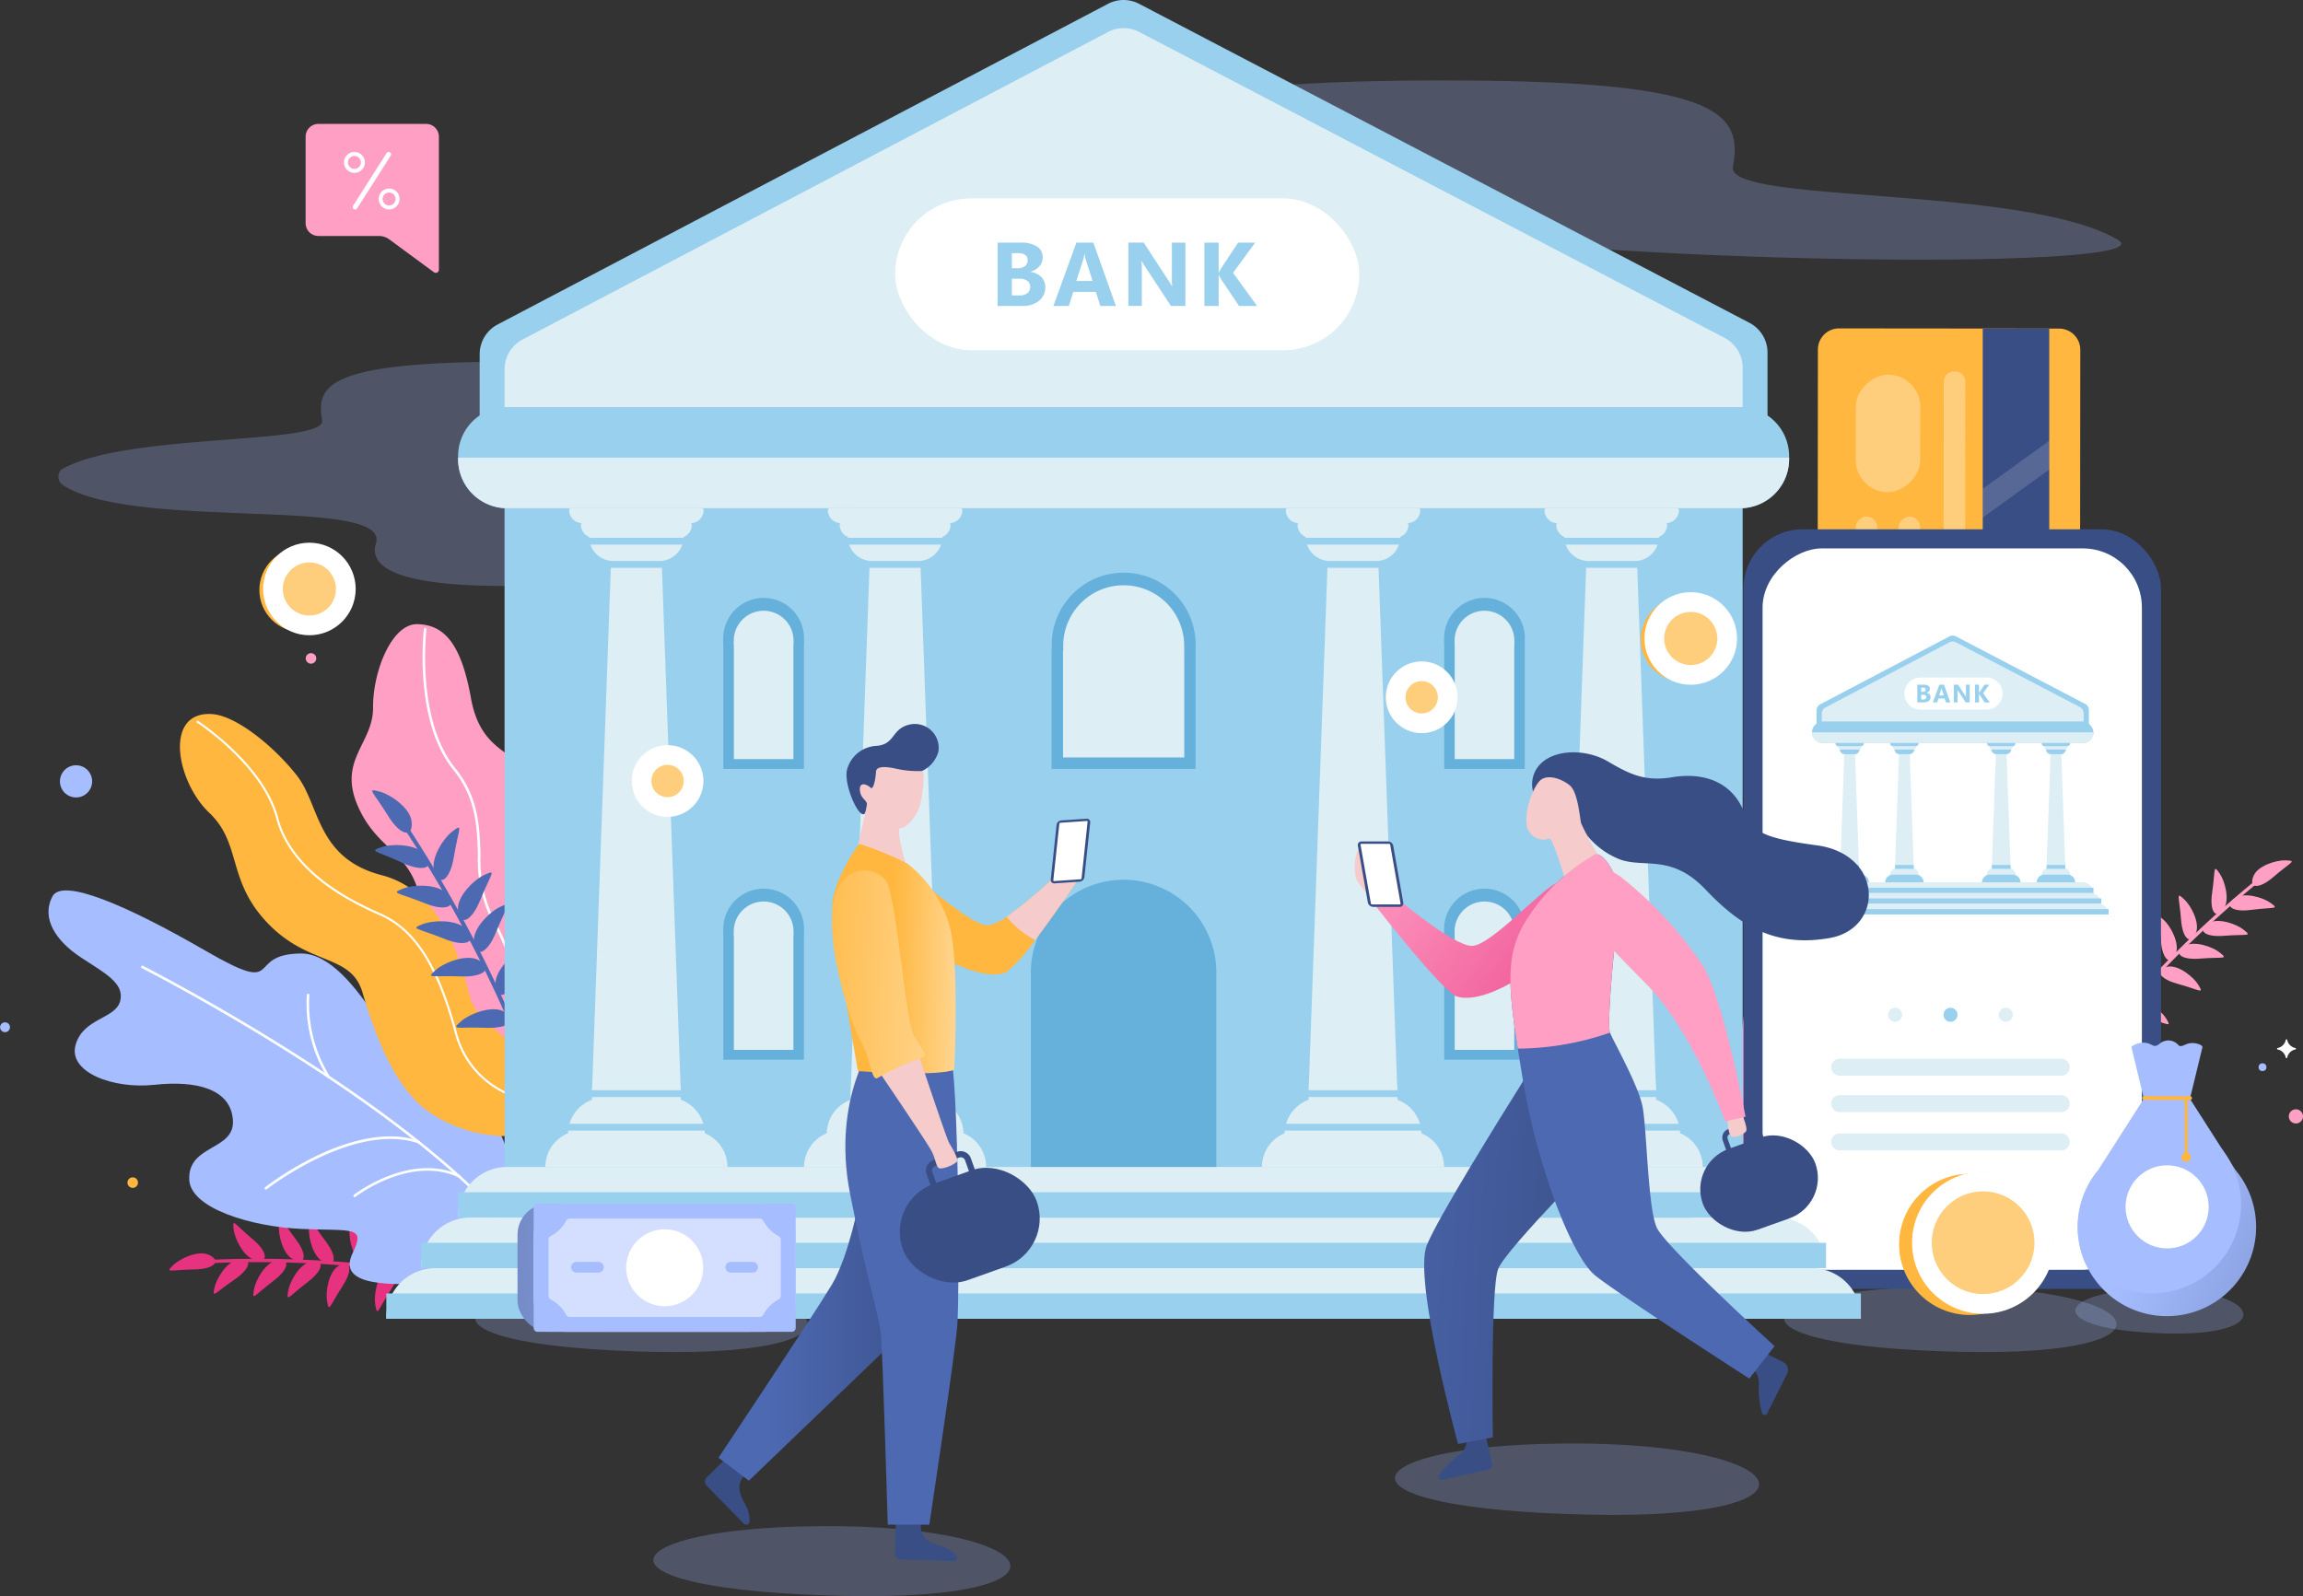 <svg xmlns="http://www.w3.org/2000/svg" xmlns:xlink="http://www.w3.org/1999/xlink" width="233.624" height="161.964" viewBox="0 0 233.624 161.964"><rect x="0" y="0" width="233.624" height="161.964" fill="#333333" stroke="none"/><defs><style>.a,.e{fill:#a6bdff;}.a{opacity:0.25;}.b{fill:#e7327f;}.c{fill:#ff9fc4;}.d,.j{fill:#fff;}.f{fill:#ffb73f;}.g{fill:#4d69b2;}.h{fill:#394e85;}.i{fill:#ffce7d;}.j{opacity:0.15;}.k{fill:#99d0ee;}.l{fill:#ddeef5;}.m,.p{fill:none;}.n{fill:url(#a);}.o{fill:#d4dfff;}.p{stroke:#fff;stroke-miterlimit:10;stroke-width:2px;}.q{fill:#65b1db;}.r{fill:url(#b);}.s{fill:#f5cbcb;}.t{fill:url(#c);}.u{fill:url(#d);}.v{fill:url(#e);}.w{fill:url(#f);}.x{fill:url(#g);}.y{fill:url(#h);}</style><linearGradient id="a" x1="-1.421" y1="0.482" x2="1.152" y2="0.506" gradientUnits="objectBoundingBox"><stop offset="0" stop-color="#394e85"/><stop offset="1" stop-color="#a6bdff"/></linearGradient><linearGradient id="b" x1="1.383" y1="0.596" x2="-0.617" y2="0.393" gradientUnits="objectBoundingBox"><stop offset="0" stop-color="#394e85"/><stop offset="1" stop-color="#4d69b2"/></linearGradient><linearGradient id="c" x1="1.8" y1="0.994" x2="-0.275" y2="0.055" gradientUnits="objectBoundingBox"><stop offset="0" stop-color="#e7327f"/><stop offset="1" stop-color="#ff9fc4"/></linearGradient><linearGradient id="d" x1="20.991" y1="-22.821" x2="18.666" y2="-23.422" xlink:href="#c"/><linearGradient id="e" x1="2.811" y1="1.899" x2="0.428" y2="0.469" xlink:href="#a"/><linearGradient id="f" x1="1.295" y1="0.5" x2="0.274" y2="0.5" xlink:href="#b"/><linearGradient id="g" x1="0.487" y1="0.503" x2="1.669" y2="0.537" gradientUnits="objectBoundingBox"><stop offset="0" stop-color="#ffb73f"/><stop offset="1" stop-color="#fff"/></linearGradient><linearGradient id="h" x1="-0.406" y1="0.422" x2="3.408" y2="0.779" xlink:href="#g"/></defs><g transform="translate(-1225.69 -1468.292)"><path class="a" d="M1253.493,1649.78c6.406-3.8,26.977-2.453,26.487-5.028-.685-3.594.9-5.728,17.142-5.922s25.087,1.162,25.2,3.553c.067,1.374-1.4,2.659-5.427,3.907a.24.24,0,0,1-.065.294c-.784.642-1.483,1.766.845,2.815,3.389,1.527,18.455,2.647,18.048,6.413s-24.328,5.293-30.945,5.6-20.865.713-19.339-4.173c1.5-4.818-24.735-1.219-31.773-5.911A1.037,1.037,0,0,1,1253.493,1649.78Z" transform="translate(-21.608 -133.826)"/><path class="a" d="M1780.317,1521.272c-21.445-3.128-28.136-6.257-27.965-9.783s13.221-5.527,37.173-5.241,26.293,3.433,25.283,8.735c-.723,3.8,29.618,1.814,39.067,7.416C1858.942,1525.4,1806.219,1525.05,1780.317,1521.272Z" transform="translate(-413.329 -29.767)"/><path class="a" d="M2080.227,2075.178c-17.408.536-19.889,5.976,4.345,6.539S2103.783,2074.453,2080.227,2075.178Z" transform="translate(-660.096 -476.256)"/><path class="a" d="M1463.224,2075.178c-17.408.536-19.889,5.976,4.345,6.539S1486.781,2074.453,1463.224,2075.178Z" transform="translate(-175.864 -476.256)"/><path class="a" d="M2210.875,2076.207c-8.8.366-10.054,4.079,2.2,4.463S2222.784,2075.712,2210.875,2076.207Z" transform="translate(-767.852 -477.076)"/><g transform="translate(1242.873 1591.977)"><g transform="translate(3.323 4.034)"><path class="b" d="M1344.9,2063.677l.053-.342a112.254,112.254,0,0,0-23.965-1.36l.03.344A111.935,111.935,0,0,1,1344.9,2063.677Z" transform="translate(-1320.984 -2061.823)"/></g><g transform="translate(0 3.494)"><path class="b" d="M1305.948,2060.492c.683-.664,2.527-1.513,3.572-1.042,1.363.614.6,1.462-1.394,1.494C1305.566,2060.985,1305.06,2061.356,1305.948,2060.492Z" transform="translate(-1305.543 -2059.314)"/></g><g transform="translate(4.49 4.076)"><path class="b" d="M1326.5,2064.886c.205-.93,1.28-2.653,2.411-2.834,1.476-.236,1.3.892-.343,2.014C1326.45,2065.507,1326.231,2066.095,1326.5,2064.886Z" transform="translate(-1326.407 -2062.02)"/></g><g transform="translate(6.48 0.429)"><path class="b" d="M1335.7,2045.722c.11.946,1,2.769,2.112,3.064,1.444.385,1.387-.755-.137-2.038C1335.711,2045.1,1335.553,2044.493,1335.7,2045.722Z" transform="translate(-1335.656 -2045.071)"/></g><g transform="translate(11.107 0)"><path class="b" d="M1357.172,2043.707c-.1.948.374,2.922,1.39,3.452,1.325.691,1.519-.434.312-2.019C1357.323,2043.1,1357.3,2042.476,1357.172,2043.707Z" transform="translate(-1357.159 -2043.078)"/></g><g transform="translate(14.156 0.23)"><path class="b" d="M1371.34,2044.774c-.1.948.374,2.922,1.39,3.452,1.325.691,1.519-.434.312-2.019C1371.491,2044.169,1371.47,2043.543,1371.34,2044.774Z" transform="translate(-1371.327 -2044.145)"/></g><g transform="translate(18.271 0.514)"><path class="b" d="M1390.465,2046.1c-.1.948.374,2.922,1.39,3.452,1.325.691,1.519-.434.312-2.019C1390.616,2045.492,1390.595,2044.865,1390.465,2046.1Z" transform="translate(-1390.452 -2045.467)"/></g><g transform="translate(8.512 4.171)"><path class="b" d="M1345.162,2065.466c.158-.94,1.143-2.715,2.264-2.953,1.462-.311,1.347.825-.24,2.028C1345.145,2066.089,1344.957,2066.688,1345.162,2065.466Z" transform="translate(-1345.098 -2062.461)"/></g><g transform="translate(11.989 4.291)"><path class="b" d="M1361.324,2066.026c.158-.94,1.143-2.715,2.264-2.954,1.462-.311,1.347.825-.24,2.028C1361.307,2066.648,1361.119,2067.247,1361.324,2066.026Z" transform="translate(-1361.26 -2063.02)"/></g><g transform="translate(15.953 4.533)"><path class="b" d="M1379.722,2067.948c-.171-.937.153-2.942,1.127-3.547,1.27-.789,1.548.318.463,1.99C1379.917,2068.54,1379.943,2069.167,1379.722,2067.948Z" transform="translate(-1379.678 -2064.142)"/></g><g transform="translate(20.844 4.933)"><path class="b" d="M1402.45,2069.811c-.171-.937.153-2.942,1.127-3.547,1.27-.789,1.547.318.463,1.99C1402.645,2070.4,1402.672,2071.029,1402.45,2069.811Z" transform="translate(-1402.406 -2066.004)"/></g></g><g transform="translate(1261.363 1531.621)"><g transform="translate(0)"><path class="c" d="M1393.64,1771.056c.029,3.636-3.577,5.3-1.559,9.963s5.41,4.543,6.378,9.659a13.975,13.975,0,0,1-.238,5.1c1.472,2.418,3.077,4.852,4.823,7.282q.241.336.485.67c5.61,3.7,8.674-1.693,8.674-1.693s1.768-2.422,1.168-7.192c-.369-2.939-4.8-5.144-4.361-8.206s2.058-5.426.7-8.334-5.118-2.484-6.139-8.2-2.826-7.447-5.435-7.507S1393.611,1767.419,1393.64,1771.056Z" transform="translate(-1391.468 -1762.592)"/></g><g transform="translate(7.196 0.392)"><path class="d" d="M1434.132,1801.717a.131.131,0,0,0,.2-.073c.313-1.2.277-3.1-2.367-8.085a13.643,13.643,0,0,1-1.176-6.167c-.1-2.877-.21-5.853-2.56-8.749-4-4.932-2.937-13.992-2.926-14.083a.13.13,0,1,0-.259-.032c-.011.092-1.091,9.26,2.982,14.279,2.3,2.829,2.4,5.76,2.5,8.594a13.847,13.847,0,0,0,1.206,6.28c2.6,4.906,2.646,6.746,2.345,7.9A.131.131,0,0,0,1434.132,1801.717Z" transform="translate(-1424.91 -1764.413)"/></g></g><g transform="translate(1230.601 1558.647)"><g transform="translate(0 0)"><path class="e" d="M1297.921,1926.207c-2.641.757-5.732,1.234-8.125,1.66-.428.011-.864.031-1.3.068-7.5.628-10.438-.229-9.117-2.963s.075-2.23-5.1-2.437-11.344-2.094-11.48-4.987c-.172-3.633,4.669-2.923,4.428-6.085s-3.729-4.013-7.959-3.557-8.775-1.289-8-4.047,4.069-2.624,4.526-4.459-1.609-2.842-4.042-4.456-4.017-3.9-2.831-6.154c1-1.9,7.476.862,15.587,5.548s3.821.279,9.623.246,10.809,13.752,12.205,12.619,4.071-4.064,7.094,3.306C1297.177,1919.666,1298.668,1924.15,1297.921,1926.207Z" transform="translate(-1248.511 -1888.185)"/></g><g transform="translate(9.408 7.635)"><path class="d" d="M1332.241,1954.182a.131.131,0,0,1-.12-.066c-4.11-7.219-14.713-15.045-22.884-20.339-8.862-5.742-16.852-9.824-16.932-9.865a.131.131,0,1,1,.119-.233c.08.041,8.081,4.128,16.954,9.877,8.2,5.31,18.835,13.165,22.971,20.431a.131.131,0,0,1-.049.178A.124.124,0,0,1,1332.241,1954.182Z" transform="translate(-1292.234 -1923.664)"/></g><g transform="translate(21.932 24.953)"><path class="d" d="M1350.569,2009.543a.131.131,0,0,1-.087-.234,31.664,31.664,0,0,1,5.277-3.206c2.8-1.337,6.864-2.684,10.346-1.5a.131.131,0,0,1-.084.248c-6.517-2.209-15.29,4.6-15.377,4.667A.131.131,0,0,1,1350.569,2009.543Z" transform="translate(-1350.432 -2004.147)"/></g><g transform="translate(30.935 28.175)"><path class="d" d="M1392.407,2022.062a.131.131,0,0,1-.087-.234c.056-.043,5.655-4.351,10.715-2.019a.131.131,0,1,1-.11.238c-4.917-2.266-10.389,1.945-10.444,1.988A.132.132,0,0,1,1392.407,2022.062Z" transform="translate(-1392.27 -2019.117)"/></g><g transform="translate(26.175 10.482)"><path class="d" d="M1372.409,1945.459a.131.131,0,0,1-.119-.063,14.242,14.242,0,0,1-2.1-8.386.131.131,0,0,1,.26.034,13.968,13.968,0,0,0,2.062,8.216.131.131,0,0,1-.106.2Z" transform="translate(-1370.152 -1936.896)"/></g></g><g transform="translate(1243.947 1540.741)"><g transform="translate(0 0)"><path class="f" d="M1313.774,1804.983c-4.917-.306-3.606,6.854-.276,10.011s1.752,6.826,5.927,11.2,8.458,3.071,9.624,7.038,3.166,9.711,6.833,12.2a14.1,14.1,0,0,0,7.566,2.375l7.05-5.2s-9.619-5.623-10.483-8.711-2.474-10.864-9.055-12.576-6.237-7.12-8.555-10.084S1316.235,1805.136,1313.774,1804.983Z" transform="translate(-1310.532 -1804.974)"/></g><g transform="translate(1.654 0.653)"><path class="d" d="M1353.745,1847.138a13.139,13.139,0,0,1-3.964-1.143,9.345,9.345,0,0,1-5.281-6.076c-1.845-6.944-4.142-10.577-7.681-12.146-2.215-.982-8.956-3.971-10.492-9.822-1.424-5.424-8.042-9.724-8.109-9.767l.112-.174c.067.043,6.753,4.386,8.2,9.889,1.51,5.755,8.183,8.713,10.375,9.685,3.6,1.6,5.934,5.27,7.8,12.281a9.142,9.142,0,0,0,5.169,5.942,12.9,12.9,0,0,0,3.894,1.124Z" transform="translate(-1318.218 -1808.009)"/></g></g><g transform="translate(1263.451 1548.483)"><g transform="translate(0)"><g transform="translate(2.696 2.81)"><path class="g" d="M1426.768,1879.364l.379-.153a132.884,132.884,0,0,0-13.112-25.2l-.333.239A132.482,132.482,0,0,1,1426.768,1879.364Z" transform="translate(-1413.703 -1854.013)"/></g><path class="g" d="M1401.942,1841.091c1.089.292,3.067,1.656,3.22,3,.2,1.757-1.125,1.493-2.362-.514C1401.21,1841,1400.527,1840.71,1401.942,1841.091Z" transform="translate(-1401.172 -1840.954)"/><g transform="translate(0.298 5.559)"><path class="g" d="M1403.247,1866.985c1.07-.354,3.472-.3,4.341.738,1.133,1.359-.119,1.866-2.256.869C1402.586,1867.311,1401.856,1867.445,1403.247,1866.985Z" transform="translate(-1402.559 -1866.787)"/></g><g transform="translate(6.218 3.793)"><path class="g" d="M1431.971,1858.969c-.9.684-2.209,2.7-1.839,4,.482,1.7,1.608.954,1.99-1.372C1432.614,1858.608,1433.136,1858.08,1431.971,1858.969Z" transform="translate(-1430.068 -1858.579)"/></g><g transform="translate(8.69 8.342)"><path class="g" d="M1444.229,1879.968c-1.024.472-2.745,2.148-2.67,3.5.1,1.766,1.36,1.283,2.242-.9C1444.935,1879.756,1445.56,1879.356,1444.229,1879.968Z" transform="translate(-1441.557 -1879.72)"/></g><g transform="translate(10.301 11.582)"><path class="g" d="M1451.713,1895.024c-1.024.472-2.745,2.148-2.67,3.5.1,1.766,1.36,1.283,2.242-.9C1452.419,1894.811,1453.043,1894.411,1451.713,1895.024Z" transform="translate(-1449.041 -1894.776)"/></g><g transform="translate(12.5 15.939)"><path class="g" d="M1461.935,1915.276c-1.024.472-2.745,2.148-2.67,3.5.1,1.766,1.36,1.283,2.242-.9C1462.641,1915.063,1463.266,1914.662,1461.935,1915.276Z" transform="translate(-1459.263 -1915.027)"/></g><g transform="translate(2.494 9.68)"><path class="g" d="M1413.434,1886.22c1.051-.408,3.453-.479,4.373.517,1.2,1.3-.024,1.869-2.208.982C1412.791,1886.58,1412.068,1886.75,1413.434,1886.22Z" transform="translate(-1412.764 -1885.938)"/></g><g transform="translate(4.476 13.29)"><path class="g" d="M1422.641,1903c1.051-.408,3.453-.479,4.373.516,1.2,1.3-.024,1.869-2.208.983C1422,1903.358,1421.275,1903.528,1422.641,1903Z" transform="translate(-1421.971 -1902.716)"/></g><g transform="translate(5.96 17.002)"><path class="g" d="M1429.38,1921.174c.85-.74,3.085-1.623,4.289-1,1.57.814.612,1.766-1.744,1.674C1428.9,1921.731,1428.275,1922.136,1429.38,1921.174Z" transform="translate(-1428.87 -1919.963)"/></g><g transform="translate(8.511 22.218)"><path class="g" d="M1441.233,1945.417c.85-.741,3.085-1.623,4.289-1,1.571.814.612,1.766-1.743,1.674C1440.75,1945.974,1440.128,1946.38,1441.233,1945.417Z" transform="translate(-1440.723 -1944.206)"/></g></g></g><g transform="translate(1438.774 1555.588)"><g transform="translate(0 1.52)"><path class="c" d="M2216.184,1897.567l-.257-.212a108.128,108.128,0,0,1,16.369-16.32l.2.267A107.82,107.82,0,0,0,2216.184,1897.567Z" transform="translate(-2215.927 -1881.035)"/></g><g transform="translate(15.38 0)"><path class="c" d="M2290.8,1873.972c-.917-.041-2.787.53-3.237,1.537-.587,1.314.505,1.435,1.958.182C2291.39,1874.081,2291.991,1874.024,2290.8,1873.972Z" transform="translate(-2287.401 -1873.969)"/></g><g transform="translate(13.115 3.556)"><path class="c" d="M2280.986,1891.248c-.743-.538-2.619-1.089-3.549-.5-1.213.775-.366,1.476,1.536,1.229C2281.418,1891.663,2281.952,1891.947,2280.986,1891.248Z" transform="translate(-2276.872 -1890.496)"/></g><g transform="translate(11.255 0.873)"><path class="c" d="M2269.058,1878.486c.527.751,1.05,2.635.442,3.556-.793,1.2-1.482.345-1.206-1.554C2268.648,1878.048,2268.373,1877.51,2269.058,1878.486Z" transform="translate(-2268.232 -1878.026)"/></g><g transform="translate(7.927 3.593)"><path class="c" d="M2253.322,1891.027c.678.618,1.6,2.342,1.21,3.373-.511,1.345-1.37.66-1.517-1.253C2252.827,1890.688,2252.441,1890.224,2253.322,1891.027Z" transform="translate(-2252.767 -1890.666)"/></g><g transform="translate(5.881 5.71)"><path class="c" d="M2243.814,1900.865c.678.617,1.6,2.341,1.209,3.373-.511,1.346-1.371.661-1.517-1.252C2243.319,1900.526,2242.932,1900.062,2243.814,1900.865Z" transform="translate(-2243.259 -1900.504)"/></g><g transform="translate(3.103 8.549)"><path class="c" d="M2230.9,1914.059c.679.618,1.6,2.341,1.21,3.373-.511,1.346-1.371.661-1.517-1.252C2230.408,1913.72,2230.021,1913.256,2230.9,1914.059Z" transform="translate(-2230.348 -1913.698)"/></g><g transform="translate(10.386 6.153)"><path class="c" d="M2268.309,1903.444c-.715-.575-2.561-1.221-3.52-.675-1.251.712-.441,1.456,1.472,1.306C2268.72,1903.881,2269.238,1904.191,2268.309,1903.444Z" transform="translate(-2264.19 -1902.563)"/></g><g transform="translate(7.961 8.466)"><path class="c" d="M2257.04,1914.194c-.715-.575-2.56-1.221-3.519-.675-1.251.712-.442,1.456,1.471,1.305C2257.451,1914.631,2257.969,1914.941,2257.04,1914.194Z" transform="translate(-2252.921 -1913.312)"/></g><g transform="translate(6.015 10.772)"><path class="c" d="M2247.775,1925.879c-.477-.784-1.994-2.018-3.081-1.83-1.418.245-.909,1.219.941,1.727C2248.013,1926.429,2248.4,1926.9,2247.775,1925.879Z" transform="translate(-2243.879 -1924.03)"/></g><g transform="translate(2.753 14.191)"><path class="c" d="M2232.618,1941.768c-.478-.783-1.993-2.018-3.081-1.83-1.418.245-.909,1.219.94,1.728C2232.856,1942.319,2233.238,1942.786,2232.618,1941.768Z" transform="translate(-2228.722 -1939.919)"/></g></g><g transform="translate(1398.194 1540.971)"><g transform="translate(1.152 3.112)"><path class="e" d="M2032.7,1840.889l.281.15a103.6,103.6,0,0,0,8.482-20.451l-.309-.079A103.262,103.262,0,0,1,2032.7,1840.889Z" transform="translate(-2032.698 -1820.509)"/></g><g transform="translate(9.078 0)"><path class="e" d="M2070.833,1806.548c.371.8.548,2.661-.181,3.428-.949,1-1.455.076-.876-1.668C2070.521,1806.066,2070.351,1805.513,2070.833,1806.548Z" transform="translate(-2069.53 -1806.045)"/></g><g transform="translate(6.566 3.192)"><path class="e" d="M2058.423,1821.133c.747.462,1.92,1.922,1.733,2.962-.244,1.357-1.174.863-1.649-.912C2057.9,1820.9,2057.451,1820.533,2058.423,1821.133Z" transform="translate(-2057.856 -1820.877)"/></g><g transform="translate(8.068 6.856)"><path class="e" d="M2068.417,1837.972c-.858-.192-2.717.031-3.311.906-.774,1.14.235,1.438,1.816.5C2068.955,1838.175,2069.531,1838.223,2068.417,1837.972Z" transform="translate(-2064.84 -1837.908)"/></g><g transform="translate(6.793 10.731)"><path class="e" d="M2062.755,1856.246c-.795-.375-2.658-.564-3.429.159-1.005.943-.085,1.455,1.663.886C2063.236,1856.561,2063.788,1856.734,2062.755,1856.246Z" transform="translate(-2058.911 -1855.914)"/></g><g transform="translate(5.664 13.315)"><path class="e" d="M2057.512,1868.256c-.794-.375-2.658-.564-3.428.159-1.005.943-.085,1.455,1.663.886C2057.992,1868.571,2058.545,1868.744,2057.512,1868.256Z" transform="translate(-2053.668 -1867.924)"/></g><g transform="translate(4.163 16.812)"><path class="e" d="M2050.536,1884.5c-.795-.375-2.658-.564-3.428.159-1.005.943-.085,1.455,1.663.886C2051.017,1884.82,2051.569,1884.993,2050.536,1884.5Z" transform="translate(-2046.692 -1884.172)"/></g><g transform="translate(5.137 6.624)"><path class="e" d="M2051.79,1837.06c.77.423,2.016,1.822,1.882,2.87-.174,1.368-1.128.922-1.693-.827C2051.253,1836.856,2050.79,1836.51,2051.79,1837.06Z" transform="translate(-2051.215 -1836.83)"/></g><g transform="translate(3.972 9.616)"><path class="e" d="M2046.381,1850.962c.77.423,2.016,1.822,1.882,2.871-.175,1.367-1.129.922-1.693-.827C2045.844,1850.758,2045.38,1850.412,2046.381,1850.962Z" transform="translate(-2045.805 -1850.732)"/></g><g transform="translate(1.838 12.906)"><path class="e" d="M2036.488,1866.078c.868.137,2.514,1.029,2.745,2.061.3,1.345-.748,1.25-1.873-.2C2035.914,1866.068,2035.36,1865.9,2036.488,1866.078Z" transform="translate(-2035.887 -1866.023)"/></g><g transform="translate(0 17.042)"><path class="e" d="M2027.946,1885.3c.868.137,2.515,1.029,2.745,2.061.3,1.345-.749,1.25-1.873-.2C2027.372,1885.289,2026.818,1885.121,2027.946,1885.3Z" transform="translate(-2027.345 -1885.244)"/></g></g><g transform="translate(1396.504 1541.842)"><g transform="translate(0 0)"><path class="c" d="M2022.1,1864.958c2.713-.435,5.714-1.314,8.062-1.943.392-.172.8-.338,1.209-.492,7.055-2.61,9.356-4.635,7-6.55s-1.014-1.987,3.587-4.371,9.385-6.708,8.282-9.385c-1.385-3.363-5.468-.667-6.591-3.633s1.675-5.215,5.7-6.6,7.4-4.889,5.528-7.057-4.8-.651-5.99-2.119.252-3.256,1.771-5.75,1.985-5.232-.046-6.773c-1.709-1.3-6.4,3.951-11.763,11.635s-3.342,1.873-8.61,4.3-3.956,17.038-5.7,16.6-5.411-1.954-5.022,6C2020,1858.719,2020.554,1863.412,2022.1,1864.958Z" transform="translate(-2019.49 -1810.092)"/></g><g transform="translate(2.481 10.425)"><path class="d" d="M2031.2,1903.1a.131.131,0,0,0,.081-.111c.661-8.281,6.944-19.865,12.1-28.125,5.59-8.958,11.095-16.044,11.15-16.115a.131.131,0,0,0-.207-.161c-.055.071-5.567,7.166-11.165,16.135-5.17,8.285-11.473,19.911-12.138,28.244a.131.131,0,0,0,.18.132Z" transform="translate(-2031.021 -1858.539)"/></g><g transform="translate(7.912 35.408)"><path class="d" d="M2072.464,1975.552a.131.131,0,0,0-.02-.249,31.616,31.616,0,0,0-6.139-.665c-3.1-.024-7.354.481-10.007,3.026a.131.131,0,0,0,.181.189c4.965-4.764,15.8-2.321,15.905-2.3A.135.135,0,0,0,2072.464,1975.552Z" transform="translate(-2056.258 -1974.637)"/></g><g transform="translate(5.681 40.31)"><path class="d" d="M2056.5,1997.947a.131.131,0,0,0-.02-.249c-.069-.016-6.966-1.542-10.56,2.716a.131.131,0,1,0,.2.169c3.491-4.137,10.233-2.645,10.3-2.629A.13.13,0,0,0,2056.5,1997.947Z" transform="translate(-2045.888 -1997.42)"/></g><g transform="translate(11.743 20.131)"><path class="d" d="M2075.88,1912.3a.131.131,0,0,0,.081-.108,14.234,14.234,0,0,0-1.658-8.484.131.131,0,1,0-.22.141,13.967,13.967,0,0,1,1.617,8.315.131.131,0,0,0,.117.144A.135.135,0,0,0,2075.88,1912.3Z" transform="translate(-2074.062 -1903.646)"/></g></g><circle class="e" cx="1.634" cy="1.634" r="1.634" transform="translate(1231.77 1545.943)"/><path class="c" d="M2306.136,1992.106a.719.719,0,1,1-.719-.719A.719.719,0,0,1,2306.136,1992.106Z" transform="translate(-846.822 -410.533)"/><circle class="e" cx="0.399" cy="0.399" r="0.399" transform="translate(1454.808 1576.182)"/><path class="e" d="M1226.7,1950.862a.5.5,0,1,1-.5-.5A.5.5,0,0,1,1226.7,1950.862Z" transform="translate(0 -378.333)"/><circle class="c" cx="0.536" cy="0.536" r="0.536" transform="translate(1256.703 1534.565)"/><circle class="f" cx="0.536" cy="0.536" r="0.536" transform="translate(1238.619 1587.758)"/><g transform="translate(1410.06 1501.615)"><path class="f" d="M2084.633,1673.092l22.326.021a2.146,2.146,0,0,0,2.148-2.143l.044-45.65a2.146,2.146,0,0,0-2.144-2.148l-22.326-.021a2.146,2.146,0,0,0-2.148,2.144l-.043,45.65A2.146,2.146,0,0,0,2084.633,1673.092Z" transform="translate(-2082.489 -1623.151)"/><rect class="h" width="6.745" height="49.941" transform="translate(16.766 0.017)"/><path class="i" d="M2144.058,1683.7l.038-39.173a1.013,1.013,0,0,0-1.012-1.014h-.155a1.013,1.013,0,0,0-1.013,1.012l-.038,39.173a1.012,1.012,0,0,0,1.011,1.013h.155A1.012,1.012,0,0,0,2144.058,1683.7Z" transform="translate(-2129.098 -1639.135)"/><rect class="i" width="26.481" height="2.18" rx="1.09" transform="translate(10.419 19.096) rotate(90.055)"/><rect class="i" width="26.481" height="2.18" rx="1.09" transform="translate(6.059 19.092) rotate(90.055)"/><rect class="i" width="11.924" height="6.541" rx="3.27" transform="translate(10.433 4.697) rotate(90.055)"/><path class="j" d="M2160.431,1683.908l6.75-4.881,0-2.916-6.75,4.88Z" transform="translate(-2143.659 -1664.714)"/><path class="j" d="M2160.311,1808.906l6.75-4.882,0-2.915-6.75,4.88Z" transform="translate(-2143.565 -1762.816)"/><path class="j" d="M2160.336,1769.406l6.75-4.881.006-6.73-6.75,4.88Z" transform="translate(-2143.584 -1728.822)"/></g><g transform="translate(1402.554 1522.002)"><g transform="translate(0 0)"><rect class="h" width="42.353" height="77.078" rx="6"/><rect class="d" width="73.203" height="38.478" rx="6" transform="translate(40.416 1.937) rotate(90)"/></g><g transform="translate(8.901 48.549)"><circle class="k" cx="0.711" cy="0.711" r="0.711" transform="translate(11.389)"/><circle class="l" cx="0.711" cy="0.711" r="0.711" transform="translate(17)"/><circle class="l" cx="0.711" cy="0.711" r="0.711" transform="translate(5.778)"/><path class="l" d="M2112.306,1969.249h-22.473a.861.861,0,0,1-.861-.861h0a.861.861,0,0,1,.861-.861h22.473a.861.861,0,0,1,.861.861h0A.861.861,0,0,1,2112.306,1969.249Z" transform="translate(-2088.972 -1962.358)"/><path class="l" d="M2112.306,1986.417h-22.473a.861.861,0,0,1-.861-.861h0a.861.861,0,0,1,.861-.861h22.473a.861.861,0,0,1,.861.861h0A.861.861,0,0,1,2112.306,1986.417Z" transform="translate(-2088.972 -1975.831)"/><path class="l" d="M2112.306,2004.486h-22.473a.861.861,0,0,1-.861-.861h0a.861.861,0,0,1,.861-.861h22.473a.861.861,0,0,1,.861.861h0A.861.861,0,0,1,2112.306,2004.486Z" transform="translate(-2088.972 -1990.013)"/></g><g transform="translate(5.409 10.782)"><path class="k" d="M2082.05,1777.265V1775.6a.72.72,0,0,1,.385-.638l13.095-6.881a.72.72,0,0,1,.668,0l13.094,6.845a.721.721,0,0,1,.387.638v1.7Z" transform="translate(-2080.047 -1767.996)"/><path class="l" d="M2084.532,1778.93v-.811a.72.72,0,0,1,.385-.638l12.561-6.6a.72.72,0,0,1,.669,0l12.56,6.566a.72.72,0,0,1,.386.638v.845Z" transform="translate(-2081.995 -1770.195)"/><path class="d" d="M2131.8,1791.039h-6.7a1.629,1.629,0,0,1-1.629-1.629h0a1.629,1.629,0,0,1,1.629-1.629h6.7a1.629,1.629,0,0,1,1.629,1.629h0A1.629,1.629,0,0,1,2131.8,1791.039Z" transform="translate(-2112.552 -1783.524)"/><g transform="translate(12.224 4.989)"><path class="k" d="M2129.548,1792.975v-1.8h.653a.816.816,0,0,1,.462.11.355.355,0,0,1,.162.311.368.368,0,0,1-.1.254.518.518,0,0,1-.251.152v0a.5.5,0,0,1,.306.141.4.4,0,0,1,.115.287.48.48,0,0,1-.176.391.739.739,0,0,1-.482.145Zm.4-1.5v.426h.177a.3.3,0,0,0,.2-.061.207.207,0,0,0,.072-.167c0-.132-.1-.2-.3-.2Zm0,.726v.473h.219a.338.338,0,0,0,.22-.065.218.218,0,0,0,.079-.178.2.2,0,0,0-.078-.169.346.346,0,0,0-.219-.061Z" transform="translate(-2129.548 -1791.18)"/><path class="k" d="M2138.657,1792.975h-.44l-.128-.4h-.639l-.126.4h-.438l.654-1.8h.479Zm-.661-.71-.193-.6a.8.8,0,0,1-.03-.162h-.01a.7.7,0,0,1-.031.157l-.2.608Z" transform="translate(-2135.307 -1791.18)"/><path class="k" d="M2148.369,1792.975h-.408l-.74-1.128a1.68,1.68,0,0,1-.09-.149h-.005a2.891,2.891,0,0,1,.01.29v.987h-.382v-1.8h.435l.712,1.093c.033.049.063.1.09.146H2148a1.89,1.89,0,0,1-.01-.247v-.993h.382Z" transform="translate(-2143.051 -1791.18)"/><path class="k" d="M2158.254,1792.975h-.511l-.523-.78a.736.736,0,0,1-.047-.1h-.006v.879h-.4v-1.8h.4v.849h.006c.01-.023.026-.057.05-.1l.5-.749h.482l-.626.856Z" transform="translate(-2150.906 -1791.18)"/></g><rect class="k" width="28.555" height="2.172" rx="1.086" transform="translate(1.54 8.735)"/><path class="l" d="M0,0H28.555a0,0,0,0,1,0,0V0a1.086,1.086,0,0,1-1.086,1.086H1.086A1.086,1.086,0,0,1,0,0V0A0,0,0,0,1,0,0Z" transform="translate(1.54 9.821)"/><path class="l" d="M1.086,0H27.469a1.086,1.086,0,0,1,1.086,1.086v0a0,0,0,0,1,0,0H0a0,0,0,0,1,0,0v0A1.086,1.086,0,0,1,1.086,0Z" transform="translate(1.54 25.042)"/><rect class="k" width="28.555" height="0.543" transform="translate(1.54 25.585)"/><path class="l" d="M1.086,0H29.054A1.086,1.086,0,0,1,30.14,1.086v0a0,0,0,0,1,0,0H0a0,0,0,0,1,0,0v0A1.086,1.086,0,0,1,1.086,0Z" transform="translate(0.748 26.128)"/><rect class="k" width="30.14" height="0.543" transform="translate(0.748 26.671)"/><path class="l" d="M1.086,0H30.549a1.086,1.086,0,0,1,1.086,1.086v0a0,0,0,0,1,0,0H0a0,0,0,0,1,0,0v0A1.086,1.086,0,0,1,1.086,0Z" transform="translate(0 27.214)"/><rect class="k" width="31.635" height="0.543" transform="translate(0 27.757)"/><g transform="translate(3.412 10.907)"><path class="l" d="M2095.146,1835.422h-1.912v-.013l.01-.281.4-11.184h1.086l.4,11.184.01.281Z" transform="translate(-2092.237 -1822.812)"/><path class="k" d="M2094.474,1822.049h-.988a.52.52,0,0,1-.52-.52h2.027A.52.52,0,0,1,2094.474,1822.049Z" transform="translate(-2092.026 -1820.916)"/><path class="l" d="M2094.249,1820.464h-1.819a.28.28,0,0,1-.28-.28h0a.04.04,0,0,1,.04-.041h2.3a.04.04,0,0,1,.041.041h0A.28.28,0,0,1,2094.249,1820.464Z" transform="translate(-2091.386 -1819.829)"/><path class="k" d="M2093.579,1819h-2.326a.28.28,0,0,1-.28-.28h0a.04.04,0,0,1,.041-.041h2.8a.04.04,0,0,1,.04.041h0A.28.28,0,0,1,2093.579,1819Z" transform="translate(-2090.462 -1818.682)"/><path class="l" d="M2093.794,1878.239h-2.933a.78.78,0,0,1,.78-.78h1.374a.78.78,0,0,1,.78.78Z" transform="translate(-2090.374 -1864.811)"/><path class="k" d="M2092.506,1881.527H2088.6a.78.78,0,0,1,.78-.78h2.348a.78.78,0,0,1,.78.78Z" transform="translate(-2088.599 -1867.392)"/><path class="k" d="M2095.138,1876.154l.01.391h-1.91l.01-.391Z" transform="translate(-2092.24 -1863.786)"/></g><g transform="translate(18.786 10.907)"><path class="l" d="M2166.59,1835.422h-1.912v-.013l.01-.281.4-11.184h1.086l.4,11.184.01.281Z" transform="translate(-2163.681 -1822.812)"/><path class="k" d="M2165.918,1822.049h-.988a.52.52,0,0,1-.52-.52h2.028A.52.52,0,0,1,2165.918,1822.049Z" transform="translate(-2163.47 -1820.916)"/><path class="l" d="M2165.693,1820.464h-1.819a.28.28,0,0,1-.28-.28h0a.04.04,0,0,1,.04-.041h2.3a.04.04,0,0,1,.041.041h0A.28.28,0,0,1,2165.693,1820.464Z" transform="translate(-2162.83 -1819.829)"/><path class="k" d="M2165.022,1819H2162.7a.28.28,0,0,1-.28-.28h0a.04.04,0,0,1,.041-.041h2.8a.04.04,0,0,1,.041.041h0A.28.28,0,0,1,2165.022,1819Z" transform="translate(-2161.906 -1818.682)"/><path class="l" d="M2165.239,1878.239H2162.3a.78.78,0,0,1,.78-.78h1.374a.78.78,0,0,1,.78.78Z" transform="translate(-2161.818 -1864.811)"/><path class="k" d="M2163.95,1881.527h-3.907a.78.78,0,0,1,.78-.78h2.348a.78.78,0,0,1,.78.78Z" transform="translate(-2160.043 -1867.392)"/><path class="k" d="M2166.581,1876.154l.01.391h-1.91l.01-.391Z" transform="translate(-2163.683 -1863.786)"/></g><g transform="translate(24.336 10.907)"><path class="l" d="M2192.383,1835.422h-1.911v-.013l.01-.281.4-11.184h1.086l.4,11.184.01.281Z" transform="translate(-2189.474 -1822.812)"/><path class="k" d="M2191.71,1822.049h-.988a.52.52,0,0,1-.52-.52h2.028A.52.52,0,0,1,2191.71,1822.049Z" transform="translate(-2189.262 -1820.916)"/><path class="l" d="M2191.485,1820.464h-1.819a.28.28,0,0,1-.28-.28h0a.041.041,0,0,1,.041-.041h2.3a.04.04,0,0,1,.041.041h0A.28.28,0,0,1,2191.485,1820.464Z" transform="translate(-2188.622 -1819.829)"/><path class="k" d="M2190.814,1819h-2.325a.28.28,0,0,1-.28-.28h0a.04.04,0,0,1,.04-.041h2.8a.041.041,0,0,1,.041.041h0A.28.28,0,0,1,2190.814,1819Z" transform="translate(-2187.698 -1818.682)"/><path class="l" d="M2191.031,1878.239H2188.1a.78.78,0,0,1,.78-.78h1.374a.78.78,0,0,1,.78.78Z" transform="translate(-2187.61 -1864.811)"/><path class="k" d="M2189.743,1881.527h-3.907a.78.78,0,0,1,.779-.78h2.348a.78.78,0,0,1,.78.78Z" transform="translate(-2185.836 -1867.392)"/><path class="k" d="M2192.374,1876.154l.01.391h-1.91l.01-.391Z" transform="translate(-2189.476 -1863.786)"/></g><g transform="translate(8.962 10.907)"><path class="l" d="M2120.939,1835.422h-1.911v-.013l.01-.281.4-11.184h1.086l.4,11.184.01.281Z" transform="translate(-2118.03 -1822.812)"/><path class="k" d="M2120.267,1822.049h-.988a.52.52,0,0,1-.52-.52h2.027A.52.52,0,0,1,2120.267,1822.049Z" transform="translate(-2117.819 -1820.916)"/><path class="l" d="M2120.042,1820.464h-1.819a.28.28,0,0,1-.28-.28h0a.04.04,0,0,1,.041-.041h2.3a.04.04,0,0,1,.04.041h0A.28.28,0,0,1,2120.042,1820.464Z" transform="translate(-2117.179 -1819.829)"/><path class="k" d="M2119.37,1819h-2.326a.28.28,0,0,1-.28-.28h0a.041.041,0,0,1,.04-.041h2.8a.041.041,0,0,1,.041.041h0A.28.28,0,0,1,2119.37,1819Z" transform="translate(-2116.254 -1818.682)"/><path class="l" d="M2119.588,1878.239h-2.934a.78.78,0,0,1,.779-.78h1.375a.78.78,0,0,1,.78.78Z" transform="translate(-2116.167 -1864.811)"/><path class="k" d="M2118.3,1881.527h-3.907a.779.779,0,0,1,.779-.78h2.348a.78.78,0,0,1,.779.78Z" transform="translate(-2114.392 -1867.392)"/><path class="k" d="M2120.93,1876.154l.01.391h-1.91l.01-.391Z" transform="translate(-2118.032 -1863.786)"/></g><rect class="m" width="4.524" height="8.477" transform="translate(13.556 16.565)"/></g></g><rect class="k" width="125.594" height="67.741" transform="translate(1276.875 1519.864)"/><path class="k" d="M1451.818,1512.119v-7.886a3.407,3.407,0,0,1,1.822-3.015l61.917-32.536a3.406,3.406,0,0,1,3.162,0l61.915,32.369a3.405,3.405,0,0,1,1.828,3.018v8.053Z" transform="translate(-177.469 0)"/><path class="l" d="M1463.553,1519.993v-3.835a3.406,3.406,0,0,1,1.822-3.015l59.4-31.21a3.407,3.407,0,0,1,3.162,0l59.387,31.047a3.406,3.406,0,0,1,1.828,3.019v4Z" transform="translate(-186.678 -10.399)"/><rect class="d" width="47.087" height="15.405" rx="7.702" transform="translate(1316.491 1488.423)"/><g transform="translate(1326.89 1492.91)"><path class="k" d="M1695.982,1589.128v-6.43h2.341a2.924,2.924,0,0,1,1.655.394,1.27,1.27,0,0,1,.578,1.112,1.317,1.317,0,0,1-.352.91,1.85,1.85,0,0,1-.9.543v.018a1.781,1.781,0,0,1,1.1.507,1.417,1.417,0,0,1,.41,1.027,1.715,1.715,0,0,1-.632,1.4,2.644,2.644,0,0,1-1.726.518Zm1.448-5.363v1.525h.637a1.059,1.059,0,0,0,.706-.218.741.741,0,0,0,.258-.6q0-.708-1.058-.708Zm0,2.6v1.695h.785a1.206,1.206,0,0,0,.787-.233.779.779,0,0,0,.285-.637.727.727,0,0,0-.28-.605,1.24,1.24,0,0,0-.782-.22Z" transform="translate(-1695.982 -1582.698)"/><path class="k" d="M1728.612,1589.128h-1.578l-.458-1.43h-2.287l-.453,1.43h-1.569l2.341-6.43h1.718Zm-2.368-2.542-.69-2.161a2.79,2.79,0,0,1-.108-.578h-.036a2.461,2.461,0,0,1-.112.561l-.7,2.179Z" transform="translate(-1716.611 -1582.698)"/><path class="k" d="M1763.4,1589.128h-1.462l-2.65-4.04a5.975,5.975,0,0,1-.323-.534h-.018q.036.341.036,1.04v3.533h-1.367v-6.43h1.56l2.551,3.914q.175.265.323.525h.018a6.872,6.872,0,0,1-.036-.883V1582.7h1.368Z" transform="translate(-1744.353 -1582.698)"/><path class="k" d="M1798.811,1589.128h-1.83l-1.874-2.794a2.717,2.717,0,0,1-.17-.354h-.022v3.148h-1.448v-6.43h1.448v3.04h.022q.054-.126.179-.359l1.776-2.681h1.726l-2.242,3.067Z" transform="translate(-1772.489 -1582.698)"/></g><path class="k" d="M4.983,0H130.039a4.983,4.983,0,0,1,4.983,4.983v.3a4.984,4.984,0,0,1-4.984,4.984H4.984A4.984,4.984,0,0,1,0,5.286v-.3A4.983,4.983,0,0,1,4.983,0Z" transform="translate(1272.161 1509.594)"/><path class="l" d="M0,0H135.022a0,0,0,0,1,0,0V.151a4.984,4.984,0,0,1-4.984,4.984H4.984A4.984,4.984,0,0,1,0,.151V0A0,0,0,0,1,0,0Z" transform="translate(1272.161 1514.729)"/><path class="l" d="M4.983,0H130.039a4.983,4.983,0,0,1,4.983,4.983v.151a0,0,0,0,1,0,0H0a0,0,0,0,1,0,0V4.983A4.983,4.983,0,0,1,4.983,0Z" transform="translate(1272.161 1586.702)"/><rect class="k" width="135.022" height="2.567" transform="translate(1272.161 1589.269)"/><path class="l" d="M4.983,0H137.531a4.984,4.984,0,0,1,4.984,4.984v.151a0,0,0,0,1,0,0H0a0,0,0,0,1,0,0V4.983A4.983,4.983,0,0,1,4.983,0Z" transform="translate(1268.415 1591.836)"/><rect class="k" width="142.514" height="2.567" transform="translate(1268.415 1594.404)"/><path class="l" d="M4.983,0H144.6a4.983,4.983,0,0,1,4.983,4.983v.151a0,0,0,0,1,0,0H0a0,0,0,0,1,0,0V4.983A4.983,4.983,0,0,1,4.983,0Z" transform="translate(1264.879 1596.971)"/><rect class="k" width="149.585" height="2.567" transform="translate(1264.879 1599.539)"/><g transform="translate(1281.013 1519.864)"><path class="l" d="M1513.746,1787.112h-9.038l0-.063.048-1.328,1.9-52.884h5.136l1.9,52.884.048,1.328Z" transform="translate(-1499.991 -1727.483)"/><path class="l" d="M0,0H9.587a0,0,0,0,1,0,0V0A2.457,2.457,0,0,1,7.129,2.457H2.457A2.457,2.457,0,0,1,0,0V0A0,0,0,0,1,0,0Z" transform="translate(4.443 2.897)"/><path class="l" d="M.191,0H11.056a.191.191,0,0,1,.191.191v0A1.323,1.323,0,0,1,9.924,1.515h-8.6A1.323,1.323,0,0,1,0,.191v0A.191.191,0,0,1,.191,0Z" transform="translate(3.613 1.488)"/><path class="l" d="M.191,0H13.452a.191.191,0,0,1,.191.191v0A1.323,1.323,0,0,1,12.32,1.515h-11A1.323,1.323,0,0,1,0,.191v0A.191.191,0,0,1,.191,0Z" transform="translate(2.415 0)"/><path class="l" d="M3.686,0h6.5a3.686,3.686,0,0,1,3.686,3.686v0a0,0,0,0,1,0,0H0a0,0,0,0,1,0,0v0A3.686,3.686,0,0,1,3.686,0Z" transform="translate(2.301 59.805)"/><path class="l" d="M3.686,0h11.1a3.686,3.686,0,0,1,3.686,3.686v0a0,0,0,0,1,0,0H0a0,0,0,0,1,0,0v0A3.686,3.686,0,0,1,3.686,0Z" transform="translate(0 63.152)"/><path class="l" d="M1513.7,1979.708l.048,1.849h-9.033l.048-1.849Z" transform="translate(-1500 -1921.231)"/></g><g transform="translate(1353.707 1519.864)"><path class="l" d="M1851.562,1787.112h-9.038l0-.063.048-1.328,1.9-52.884h5.137l1.9,52.884.048,1.328Z" transform="translate(-1837.807 -1727.483)"/><path class="l" d="M0,0H9.587a0,0,0,0,1,0,0V0A2.457,2.457,0,0,1,7.129,2.457H2.457A2.457,2.457,0,0,1,0,0V0A0,0,0,0,1,0,0Z" transform="translate(4.443 2.897)"/><path class="l" d="M.191,0H11.056a.191.191,0,0,1,.191.191v0A1.323,1.323,0,0,1,9.924,1.515h-8.6A1.323,1.323,0,0,1,0,.191v0A.191.191,0,0,1,.191,0Z" transform="translate(3.613 1.488)"/><path class="l" d="M.191,0H13.452a.191.191,0,0,1,.191.191v0A1.323,1.323,0,0,1,12.32,1.515h-11A1.323,1.323,0,0,1,0,.191v0A.191.191,0,0,1,.191,0Z" transform="translate(2.415 0)"/><path class="l" d="M3.686,0h6.5a3.686,3.686,0,0,1,3.686,3.686v0a0,0,0,0,1,0,0H0a0,0,0,0,1,0,0v0A3.686,3.686,0,0,1,3.686,0Z" transform="translate(2.301 59.805)"/><path class="l" d="M3.686,0h11.1a3.686,3.686,0,0,1,3.686,3.686v0a0,0,0,0,1,0,0H0a0,0,0,0,1,0,0v0A3.686,3.686,0,0,1,3.686,0Z" transform="translate(0 63.152)"/><path class="l" d="M1851.521,1979.708l.048,1.849h-9.033l.048-1.849Z" transform="translate(-1837.817 -1921.231)"/></g><g transform="translate(1379.95 1519.864)"><path class="l" d="M1973.521,1787.112h-9.038l0-.063.048-1.328,1.9-52.884h5.136l1.9,52.884.048,1.328Z" transform="translate(-1959.765 -1727.483)"/><path class="l" d="M0,0H9.587a0,0,0,0,1,0,0V0A2.457,2.457,0,0,1,7.129,2.457H2.457A2.457,2.457,0,0,1,0,0V0A0,0,0,0,1,0,0Z" transform="translate(4.443 2.897)"/><path class="l" d="M.191,0H11.056a.191.191,0,0,1,.191.191v0A1.323,1.323,0,0,1,9.924,1.515h-8.6A1.323,1.323,0,0,1,0,.191v0A.191.191,0,0,1,.191,0Z" transform="translate(3.613 1.488)"/><path class="l" d="M.191,0H13.452a.191.191,0,0,1,.191.191v0A1.323,1.323,0,0,1,12.32,1.515h-11A1.323,1.323,0,0,1,0,.191v0A.191.191,0,0,1,.191,0Z" transform="translate(2.415 0)"/><path class="l" d="M3.686,0h6.5a3.686,3.686,0,0,1,3.686,3.686v0a0,0,0,0,1,0,0H0a0,0,0,0,1,0,0v0A3.686,3.686,0,0,1,3.686,0Z" transform="translate(2.301 59.805)"/><path class="l" d="M3.686,0h11.1a3.686,3.686,0,0,1,3.686,3.686v0a0,0,0,0,1,0,0H0a0,0,0,0,1,0,0v0A3.686,3.686,0,0,1,3.686,0Z" transform="translate(0 63.152)"/><path class="l" d="M1973.479,1979.708l.048,1.849h-9.033l.048-1.849Z" transform="translate(-1959.775 -1921.231)"/></g><rect class="k" width="117.52" height="0.689" transform="translate(1279.832 1582.326)"/><rect class="k" width="117.52" height="0.689" transform="translate(1279.832 1578.921)"/><g transform="translate(1307.257 1519.864)"><path class="l" d="M1635.7,1787.112h-9.038l0-.063.048-1.328,1.9-52.884h5.137l1.9,52.884.048,1.328Z" transform="translate(-1621.949 -1727.483)"/><path class="l" d="M0,0H9.587a0,0,0,0,1,0,0V0A2.457,2.457,0,0,1,7.129,2.457H2.457A2.457,2.457,0,0,1,0,0V0A0,0,0,0,1,0,0Z" transform="translate(4.443 2.897)"/><path class="l" d="M.191,0H11.056a.191.191,0,0,1,.191.191v0A1.323,1.323,0,0,1,9.924,1.515h-8.6A1.323,1.323,0,0,1,0,.191v0A.191.191,0,0,1,.191,0Z" transform="translate(3.613 1.488)"/><path class="l" d="M.191,0H13.452a.191.191,0,0,1,.191.191v0A1.323,1.323,0,0,1,12.32,1.515h-11A1.323,1.323,0,0,1,0,.191v0A.191.191,0,0,1,.191,0Z" transform="translate(2.415 0)"/><path class="l" d="M3.686,0h6.5a3.686,3.686,0,0,1,3.686,3.686v0a0,0,0,0,1,0,0H0a0,0,0,0,1,0,0v0A3.686,3.686,0,0,1,3.686,0Z" transform="translate(2.301 59.805)"/><path class="l" d="M3.686,0h11.1a3.686,3.686,0,0,1,3.686,3.686v0a0,0,0,0,1,0,0H0a0,0,0,0,1,0,0v0A3.686,3.686,0,0,1,3.686,0Z" transform="translate(0 63.152)"/><path class="l" d="M1635.663,1979.708l.048,1.849h-9.033l.048-1.849Z" transform="translate(-1621.958 -1921.231)"/></g><g transform="translate(1256.689 1480.865)"><path class="c" d="M1381.973,1526.719a1.3,1.3,0,0,1,1.3,1.3v13.5a.316.316,0,0,1-.5.254l-4.526-3.331a1.8,1.8,0,0,0-1.069-.351h-6.125a1.3,1.3,0,0,1-1.3-1.3v-8.773a1.3,1.3,0,0,1,1.3-1.3Z" transform="translate(-1369.749 -1526.719)"/><g transform="translate(3.892 2.848)"><g transform="translate(0.888)"><path class="d" d="M1395.816,1540.33l-3.405,5.344a.243.243,0,0,1-.206.113h0a.244.244,0,0,1-.206-.374l3.4-5.344a.244.244,0,0,1,.205-.113h0A.244.244,0,0,1,1395.816,1540.33Z" transform="translate(-1391.961 -1539.955)"/></g><path class="d" d="M1405.258,1557.207a1.06,1.06,0,1,0,1.06,1.059A1.059,1.059,0,0,0,1405.258,1557.207Zm0,1.718a.658.658,0,1,1,.658-.658A.658.658,0,0,1,1405.258,1558.925Z" transform="translate(-1400.677 -1553.495)"/><path class="d" d="M1388.9,1539.96a1.06,1.06,0,1,0,1.06,1.06A1.059,1.059,0,0,0,1388.9,1539.96Zm0,1.718a.658.658,0,1,1,.658-.658A.658.658,0,0,1,1388.9,1541.678Z" transform="translate(-1387.836 -1539.959)"/></g></g><g transform="translate(1278.189 1590.432)"><rect class="n" width="26.573" height="13.001" rx="3.146" transform="translate(0 0)"/><g transform="translate(1.643 0)"><rect class="o" width="26.573" height="13.001" rx="3.146" transform="translate(0)"/><path class="e" d="M1500.156,2035.9h-22.463a.4.4,0,0,0-.4.4V2048.5a.4.4,0,0,0,.4.4h25.78a.4.4,0,0,0,.4-.4v-12.208a.4.4,0,0,0-.4-.4Zm1.994,9.709a3.736,3.736,0,0,0-1.573,1.573.394.394,0,0,1-.349.211h-19.29a.394.394,0,0,1-.349-.211,3.737,3.737,0,0,0-1.573-1.573.394.394,0,0,1-.211-.349v-5.719a.393.393,0,0,1,.211-.349,3.739,3.739,0,0,0,1.573-1.573.394.394,0,0,1,.349-.211h19.29a.394.394,0,0,1,.349.211,3.738,3.738,0,0,0,1.573,1.573.394.394,0,0,1,.211.349v5.719A.394.394,0,0,1,1502.151,2045.607Z" transform="translate(-1477.297 -2035.898)"/><circle class="d" cx="3.904" cy="3.904" r="3.904" transform="translate(9.382 2.596)"/><path class="e" d="M1570.434,2064.427h-2.221a.543.543,0,0,1-.543-.543h0a.543.543,0,0,1,.543-.543h2.221a.543.543,0,0,1,.543.543h0A.543.543,0,0,1,1570.434,2064.427Z" transform="translate(-1548.223 -2057.436)"/><path class="e" d="M1497.688,2064.427h-2.221a.543.543,0,0,1-.543-.543h0a.543.543,0,0,1,.543-.543h2.221a.543.543,0,0,1,.543.543h0A.543.543,0,0,1,1497.688,2064.427Z" transform="translate(-1491.131 -2057.436)"/></g></g><g transform="translate(1418.34 1587.228)"><circle class="f" cx="7.164" cy="7.164" r="7.164" transform="translate(0 0.167)"/><circle class="i" cx="7.164" cy="7.164" r="7.164" transform="translate(1.36 0)"/><circle class="p" cx="6.209" cy="6.209" r="6.209" transform="translate(2.315 0.955)"/></g><g transform="translate(1390.824 1527.607)"><circle class="f" cx="4.265" cy="4.265" r="4.265" transform="translate(0 3.264) rotate(-22.5)"/><circle class="i" cx="4.265" cy="4.265" r="4.265" transform="translate(1.251 8.643) rotate(-76.718)"/><circle class="p" cx="3.696" cy="3.696" r="3.696" transform="translate(2.686 1.776)"/></g><g transform="translate(1251.044 1522.025)"><circle class="f" cx="4.265" cy="4.265" r="4.265" transform="translate(0.957 1.866)"/><circle class="i" cx="4.265" cy="4.265" r="4.265" transform="translate(0 6.031) rotate(-45)"/><circle class="p" cx="3.696" cy="3.696" r="3.696" transform="translate(2.335 2.335)"/></g><g transform="translate(1298.224 1557.631)"><circle class="q" cx="4.1" cy="4.1" r="4.1" transform="translate(0 7.982) rotate(-76.717)"/><path class="q" d="M1.029,0H7.02A1.153,1.153,0,0,1,8.173,1.153v12.73a0,0,0,0,1,0,0H0a0,0,0,0,1,0,0V1.029A1.029,1.029,0,0,1,1.029,0Z" transform="translate(0.846 4.306)"/><rect class="l" width="6.041" height="11.893" transform="translate(1.912 5.301)"/><circle class="l" cx="3.034" cy="3.034" r="3.034" transform="translate(1.898 2.137)"/></g><g transform="translate(1370.923 1557.206)"><circle class="q" cx="4.1" cy="4.1" r="4.1" transform="translate(0 3.138) rotate(-22.5)"/><path class="q" d="M1.029,0H7.02A1.153,1.153,0,0,1,8.173,1.153v12.73a0,0,0,0,1,0,0H0a0,0,0,0,1,0,0V1.029A1.029,1.029,0,0,1,1.029,0Z" transform="translate(1.271 4.731)"/><rect class="l" width="6.041" height="11.893" transform="translate(2.337 5.726)"/><circle class="l" cx="3.034" cy="3.034" r="3.034" transform="translate(2.323 2.562)"/></g><g transform="translate(1298.224 1528.126)"><circle class="q" cx="4.1" cy="4.1" r="4.1" transform="translate(0 7.982) rotate(-76.717)"/><path class="q" d="M1.029,0H7.02A1.153,1.153,0,0,1,8.173,1.153v12.73a0,0,0,0,1,0,0H0a0,0,0,0,1,0,0V1.029A1.029,1.029,0,0,1,1.029,0Z" transform="translate(0.846 4.306)"/><rect class="l" width="6.041" height="11.893" transform="translate(1.912 5.301)"/><circle class="l" cx="3.034" cy="3.034" r="3.034" transform="matrix(0.23, -0.973, 0.973, 0.23, 1.283, 7.427)"/></g><g transform="translate(1332.366 1526.596)"><path class="q" d="M1736.041,1746.539a7.3,7.3,0,1,0-14.595,0c0,.052,0,.1,0,.154a.239.239,0,0,0-.021.1v12.17h14.612v-12.142c0-.011-.005-.021-.006-.031C1736.038,1746.706,1736.041,1746.623,1736.041,1746.539Z" transform="translate(-1721.429 -1739.242)"/><path class="l" d="M1726.834,1762.039v-10.811l.026-.058-.008-.39a6.135,6.135,0,1,1,12.269,0c0,.053,0,.105,0,.158l0,.147.009.068v10.885Z" transform="translate(-1725.671 -1743.483)"/></g><g transform="translate(1370.923 1527.701)"><circle class="q" cx="4.1" cy="4.1" r="4.1" transform="translate(0 3.138) rotate(-22.5)"/><path class="q" d="M1.029,0H7.02A1.153,1.153,0,0,1,8.173,1.153v12.73a0,0,0,0,1,0,0H0a0,0,0,0,1,0,0V1.029A1.029,1.029,0,0,1,1.029,0Z" transform="translate(1.271 4.731)"/><rect class="l" width="6.041" height="11.893" transform="translate(2.337 5.726)"/><circle class="l" cx="3.034" cy="3.034" r="3.034" transform="matrix(0.16, -0.987, 0.987, 0.16, 1.876, 8.105)"/></g><rect class="m" width="21.392" height="40.081" transform="translate(1328.976 1546.62)"/><path class="d" d="M2301.008,1959.416a1.061,1.061,0,0,0-.835.835.074.074,0,0,1-.141,0,1.06,1.06,0,0,0-.835-.835.074.074,0,0,1,0-.141,1.06,1.06,0,0,0,.835-.835.074.074,0,0,1,.141,0,1.06,1.06,0,0,0,.835.835A.074.074,0,0,1,2301.008,1959.416Z" transform="translate(-842.464 -384.636)"/><g transform="translate(1363.105 1544.632)"><path class="h" d="M2050.709,2111.128l2.011-4.013a.882.882,0,0,0-.385-1.18c-.841-.431-2.124-1.078-2.592-1.257-.72-.275-1.255,1.531-1.255,1.531a1.89,1.89,0,0,1,1.377,1.956,8.724,8.724,0,0,0,.32,2.942A.287.287,0,0,0,2050.709,2111.128Z" transform="translate(-2008.849 -2044.054)"/><g transform="translate(0 0)"><g transform="translate(33.858 37.448)"><rect class="h" width="12.129" height="8.713" rx="4.357" transform="translate(0 4.244) rotate(-19.615)"/><path class="h" d="M2042.927,2001.854l-3.775,1.346-1.483-4.161a.916.916,0,0,1,.554-1.169l2.052-.731a.916.916,0,0,1,1.169.555Zm-3.458.678,2.79-.995-1.307-3.669a.393.393,0,0,0-.5-.238l-2.052.731a.392.392,0,0,0-.238.5Z" transform="translate(-2034.174 -1997.085)"/></g><path class="a" d="M1898.044,2149.024c-19.072.587-21.79,6.548,4.76,7.164S1923.853,2148.229,1898.044,2149.024Z" transform="translate(-1879.213 -2078.84)"/><path class="h" d="M1904.19,2147.416l4.677-1.056a.478.478,0,0,0,.363-.566c-.182-.854-.572-2.644-.755-3.194-.244-.731-1.98,0-1.98,0a1.89,1.89,0,0,1-.64,2.305,9.26,9.26,0,0,0-2.016,2.018A.328.328,0,0,0,1904.19,2147.416Z" transform="translate(-1895.286 -2073.584)"/><path class="h" d="M1949.125,1827.7h-.823a2.922,2.922,0,0,1,.411-3.382c1.462-1.6,4.707-1.645,6.946-.32s3.793,2.036,6.489,1.589,5.438.147,6.9,2.706,1.005,3.29,7.769,4.2,6.854,8.454,1.279,9.414-9.094-1.28-12.567-4.935-6.247-2.129-8.716-3.062a8.064,8.064,0,0,1-4.445-4.341C1951.958,1828.386,1949.125,1827.7,1949.125,1827.7Z" transform="translate(-1929.935 -1823.058)"/><path class="r" d="M1913.607,1981.408s-1.49,1.511-3.263,3.394c-2.393,2.541-5.3,5.756-5.754,6.842-.792,1.888-.548,17.12-.548,17.12l-3.533.671s-4.57-16.694-3.17-20.167c1.126-2.787,7.355-12.8,9.768-16.643.594-.943.956-1.515.956-1.515Z" transform="translate(-1890.016 -1939.251)"/><path class="g" d="M1964.547,1921.016l-2.559,3.291s-13.344-8.591-15.658-10.481c-1.181-.963-2.678-3.795-4.056-7.511a69.1,69.1,0,0,1-3.237-12.178c-.005-.038-.013-.075-.018-.113-.19-1.154-.364-2.214-.517-3.192-1.016-6.507-1.126-9.4.517-12.468a19.745,19.745,0,0,1,7.333-7.243c.693-.263,2.9,2.125,2.355,6.086s-1.159,11.211-.854,12,2.864,5.3,3.3,7.494.539,10.357,1.453,12.307S1964.547,1921.016,1964.547,1921.016Z" transform="translate(-1921.946 -1860.763)"/><path class="s" d="M1946.5,1835.284c-.92,1.151-1.6,3.7-1.1,4.844a1.727,1.727,0,0,0,2.148.914c.366-.183,1.635,4.245,1.635,4.245l3.437-2.387a35.805,35.805,0,0,1-1.828-3.412c-.137-.548-.32-3.153-1.142-3.839S1947.23,1834.37,1946.5,1835.284Z" transform="translate(-1927.812 -1832.287)"/><path class="t" d="M1874.459,1887l1.6-1.28s6.169,5.3,8.134,5.255,7.353-6.122,8.68-6.4,1.236,5.711-2.237,8.453-6.58,3.61-8.043,3.062S1874.459,1887,1874.459,1887Z" transform="translate(-1872.269 -1871.335)"/><path class="s" d="M1867,1874.529a10.872,10.872,0,0,1-2.532-2.785,4.828,4.828,0,0,1,.177-3.092c.174-.134,1.077.525,1.326.834s2.021,3.915,2.021,3.915Z" transform="translate(-1864.281 -1858.827)"/><g transform="translate(0.324 9.042)"><path class="h" d="M1870.025,1871.715h-2.691a.558.558,0,0,1-.528-.448l-1.012-5.741a.366.366,0,0,1,.37-.448h2.691a.558.558,0,0,1,.528.448l1.012,5.741A.366.366,0,0,1,1870.025,1871.715Z" transform="translate(-1865.786 -1865.077)"/><path class="d" d="M1871.055,1872.366h-2.836a.108.108,0,0,1-.1-.087l-1.053-5.973a.071.071,0,0,1,.072-.087h2.836a.108.108,0,0,1,.1.087l1.053,5.973A.071.071,0,0,1,1871.055,1872.366Z" transform="translate(-1866.788 -1865.974)"/></g><path class="c" d="M1948.706,1877.207c-.548,3.961-1.159,11.211-.854,12a28.985,28.985,0,0,1-9.352,1.621c-1.016-6.507-1.126-9.4.517-12.468a19.745,19.745,0,0,1,7.333-7.243C1947.044,1870.858,1949.255,1873.246,1948.706,1877.207Z" transform="translate(-1921.946 -1860.763)"/><path class="s" d="M2041.459,1993s.712,1.562.476,1.9a1.774,1.774,0,0,1-1.383.543c-.458-.041-.5-1.892-.5-1.892Z" transform="translate(-2002.231 -1956.431)"/><path class="u" d="M1967.945,1879.131c-.12,1.992,2.806,5,7.381,9.63s7.9,13.836,7.9,13.836l2.066-.472s-2.293-12.283-4.43-15.491a39.841,39.841,0,0,0-8.291-8.9C1969.9,1875.913,1968.1,1876.53,1967.945,1879.131Z" transform="translate(-1945.635 -1865.149)"/></g></g><g transform="translate(1366.284 1536)"><circle class="f" cx="3.047" cy="3.047" r="3.047" transform="translate(0 0.071)"/><circle class="i" cx="3.047" cy="3.047" r="3.047" transform="translate(0.578 0)"/><circle class="p" cx="2.64" cy="2.64" r="2.64" transform="translate(0.985 0.406)"/></g><g transform="translate(1288.521 1543.305)"><circle class="f" cx="3.047" cy="3.047" r="3.047" transform="translate(0 4.309) rotate(-45)"/><circle class="i" cx="3.047" cy="3.047" r="3.047" transform="matrix(0.16, -0.987, 0.987, 0.16, 1.392, 6.757)"/><circle class="p" cx="2.64" cy="2.64" r="2.64" transform="translate(2.247 1.597)"/></g><g transform="translate(1436.462 1573.864)"><path class="v" d="M2223.279,1998.985a9.049,9.049,0,0,1-17.274,3.771h0a9.025,9.025,0,0,1,1.275-9.558l4.7-7.346h4.5l3.408,5.323,0,0,.826,1.291,0,.005.46.718A9.008,9.008,0,0,1,2223.279,1998.985Z" transform="translate(-2205.183 -1980.052)"/><path class="e" d="M2221.751,1996.672a9.049,9.049,0,0,1-15.746,6.084h0a9.025,9.025,0,0,1,1.275-9.558l4.7-7.346h4.449l3.218,5.026q.122.146.237.3l0,0a9.1,9.1,0,0,1,.826,1.291l0,.005A9,9,0,0,1,2221.751,1996.672Z" transform="translate(-2205.183 -1980.052)"/><path class="e" d="M2236.42,1959.193c-.519.09-.887.474-1.15.18a1.34,1.34,0,0,0-1.865-.16c-.682.558-.7.014-1.5-.069a2.038,2.038,0,0,0-1.364.377.1.1,0,0,0-.026.089h0l1.294,5.339h4.606l1.295-5.339C2237.77,1959.354,2236.978,1959.1,2236.42,1959.193Z" transform="translate(-2225.063 -1958.904)"/><rect class="f" width="5.046" height="0.386" rx="0.193" transform="translate(6.547 5.658)"/><rect class="f" width="0.303" height="6.057" transform="translate(10.842 5.798)"/><path class="f" d="M2255.031,2012.288a.468.468,0,1,1-.468-.468A.468.468,0,0,1,2255.031,2012.288Z" transform="translate(-2243.57 -2000.433)"/><circle class="d" cx="4.216" cy="4.216" r="4.216" transform="translate(3.107 16.889) rotate(-45)"/></g><rect class="k" width="107.564" height="0.689" transform="translate(1286.875 1525.218)"/><rect class="k" width="109.703" height="0.689" transform="translate(1284.736 1522.866)"/><path class="q" d="M9.407,0h0a9.407,9.407,0,0,1,9.407,9.407V29.142a0,0,0,0,1,0,0H0a0,0,0,0,1,0,0V9.407A9.407,9.407,0,0,1,9.407,0Z" transform="translate(1330.265 1557.56)"/><g transform="translate(1291.969 1541.751)"><path class="h" d="M1627.656,1811.9a3.256,3.256,0,0,0-2.851,2.39c-.4,1.656,1.427,5.49,1.867,4.328s4.15-2.189,4.926-2.9a2.212,2.212,0,0,0,.818-1.279,3.082,3.082,0,0,0,1.656-1.971,2.422,2.422,0,0,0-2.977-2.726C1629.249,1810.2,1629.71,1811.817,1627.656,1811.9Z" transform="translate(-1605.155 -1809.667)"/><path class="s" d="M1630.109,1837.976s.895-3.782.916-4.2-.671-.566-.713-1.468.8-.5,1.09-.21.524-1.006.545-1.614,1.024-.545,2.043-.314a9.96,9.96,0,0,0,2.633.231c.21-.063.21,1.258-.084,2.935s-1.552,2.872-2.1,2.851.481,3.475.481,3.475l-3.5-.12Z" transform="translate(-1609.363 -1825.627)"/><path class="f" d="M1666.46,1880.012s-2.212,3.272-4.22,5.917a15.179,15.179,0,0,1-2.921,3.262c-1.355.618-4.368,0-7.849-2.386s-3.96-8.067-2.679-7.892,6.8,5.6,8.673,5.516a4.5,4.5,0,0,0,1.883-.86,47.659,47.659,0,0,0,5.508-4.669Z" transform="translate(-1623.515 -1864.001)"/><path class="s" d="M1707.327,1880.012s-2.212,3.272-4.22,5.917a9.424,9.424,0,0,1-2.893-2.361,47.654,47.654,0,0,0,5.508-4.669Z" transform="translate(-1664.381 -1864.001)"/><g transform="translate(40.308 9.612)"><path class="h" d="M1721.4,1860.9l2.559-.176a.533.533,0,0,0,.472-.461l.588-5.526a.349.349,0,0,0-.381-.4l-2.559.176a.532.532,0,0,0-.472.461l-.588,5.526A.349.349,0,0,0,1721.4,1860.9Z" transform="translate(-1721.013 -1854.333)"/><path class="d" d="M1722.32,1861.516l2.7-.185a.1.1,0,0,0,.091-.089l.611-5.749a.067.067,0,0,0-.073-.078l-2.7.185a.1.1,0,0,0-.091.089l-.612,5.749A.068.068,0,0,0,1722.32,1861.516Z" transform="translate(-1721.981 -1855.182)"/></g><path class="a" d="M1548.146,2187.99c-18.7.576-21.364,6.42,4.667,7.024S1573.45,2187.211,1548.146,2187.99Z" transform="translate(-1533.698 -2106.541)"/><path class="h" d="M1560.329,2155.351l-2.112,2.068a.6.6,0,0,0-.009.845l3.771,3.853a.338.338,0,0,0,.579-.211,3.127,3.127,0,0,0-.456-1.776c-.808-1.41-.732-2.232.01-2.958S1560.329,2155.351,1560.329,2155.351Z" transform="translate(-1552.8 -2080.965)"/><path class="h" d="M1647.616,2185.587l-.095,2.955a.6.6,0,0,0,.578.616l5.388.173a.337.337,0,0,0,.271-.552,3.125,3.125,0,0,0-1.558-.968c-1.559-.459-2.073-1.1-2.04-2.142S1647.616,2185.587,1647.616,2185.587Z" transform="translate(-1623.027 -2104.38)"/><path class="w" d="M1578.749,2033.229s-1.1,5.849-2.814,8.742-11.526,17.611-11.526,17.611l3.082,2.327L1583.015,2047Z" transform="translate(-1557.8 -1985.122)"/><path class="g" d="M1627.257,1955.008s-4.466,5.912-2.579,15.6,2.956,12.265,3.145,14.4.692,19.247.692,19.247h4.214s2.592-17.171,2.837-20.19.182-24.781-.762-28.209S1627.257,1955.008,1627.257,1955.008Z" transform="translate(-1604.736 -1923.002)"/><path class="x" d="M1620.724,1866.184c-.661.849-2.957,4.38-2.737,6.875s2.6,16.187,2.6,16.187,7.763.6,9.776-.126c0,0,.482-10.058-.335-13.989a12.212,12.212,0,0,0-4.459-6.966A34.32,34.32,0,0,0,1620.724,1866.184Z" transform="translate(-1599.838 -1854.022)"/><g transform="translate(23.557 43.351)"><rect class="h" width="14.433" height="10.369" rx="5.184" transform="translate(0 5.05) rotate(-19.615)"/><path class="h" d="M1668.52,2016.8l-4.493,1.6-1.765-4.952a1.09,1.09,0,0,1,.66-1.391l2.442-.87a1.09,1.09,0,0,1,1.391.66Zm-4.116.806,3.321-1.183-1.556-4.366a.467.467,0,0,0-.6-.283l-2.442.87a.467.467,0,0,0-.283.6Z" transform="translate(-1658.104 -2011.124)"/></g><path class="s" d="M1639.714,1966.285s4.908,7.212,5.411,8.177.419,1.761.922,1.761a3.222,3.222,0,0,0,1.635-.671c.252-.251-.545-1.51-.8-1.97s-3.164-9.168-3.164-9.168Z" transform="translate(-1616.901 -1931.114)"/><path class="y" d="M1622.514,1899.8a26.617,26.617,0,0,1,4.592-2.076c.44-.251-.126-.817-.943-2.2s-1.761-13.963-2.768-15.6-4.654-2.076-5.409,2.264,1.824,12.265,2.83,13.963S1621.836,1900.238,1622.514,1899.8Z" transform="translate(-1599.741 -1863.89)"/></g></g></svg>